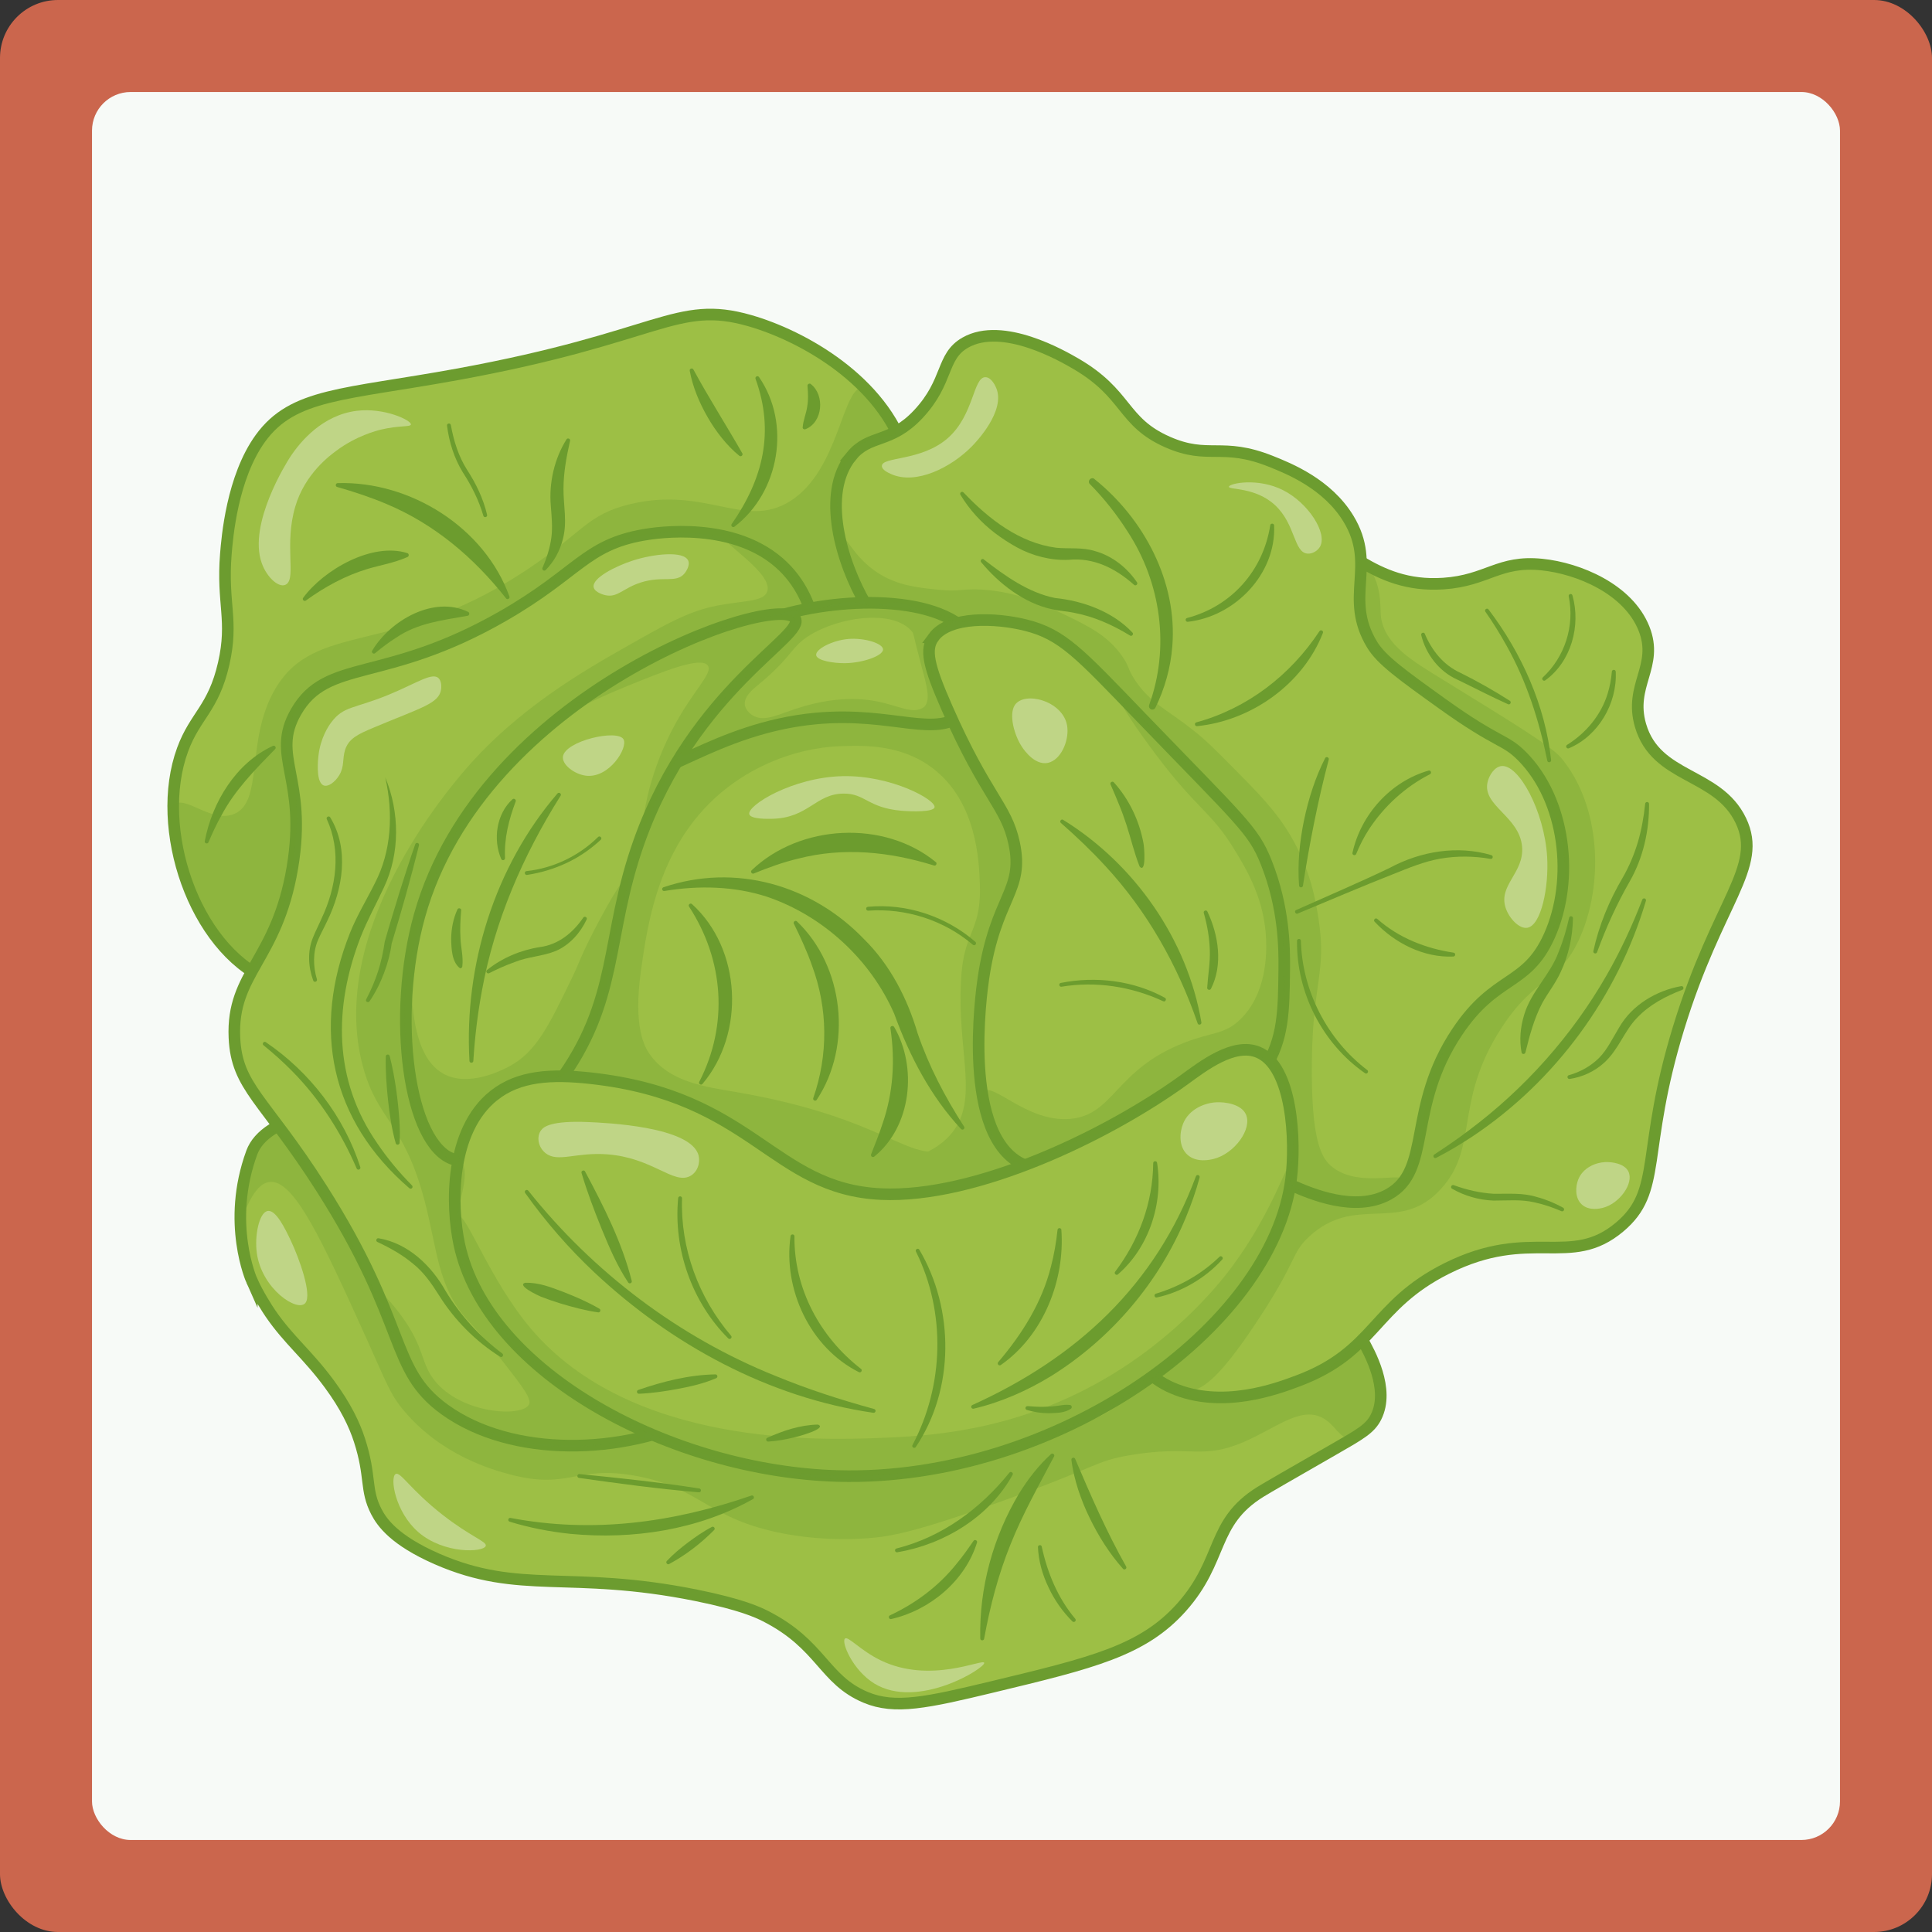 <?xml version="1.0" encoding="UTF-8"?>
<svg xmlns="http://www.w3.org/2000/svg" viewBox="0 0 500 500">
  <rect x="0" y="0" width="500" height="500" fill="#333333" stroke="none"/>
  <defs>
    <style>
      .cls-1, .cls-2, .cls-3, .cls-4, .cls-5, .cls-6 {
        stroke-width: 0px;
      }

      .cls-1, .cls-7 {
        fill: #9dbf45;
      }

      .cls-2 {
        fill: #cb664d;
      }

      .cls-3 {
        fill: #fff;
        opacity: .35;
      }

      .cls-4 {
        fill: #f7faf7;
      }

      .cls-5 {
        fill: #6c9c2f;
        opacity: .29;
      }

      .cls-7, .cls-8 {
        stroke: #6c9c2f;
        stroke-miterlimit: 10;
        stroke-width: 3px;
      }

      .cls-6 {
        fill: #6c9c2e;
      }

      .cls-8 {
        fill: none;
      }
    </style>
  </defs>
  <g id="border">
    <g>
      <rect class="cls-2" x="0" width="500" height="500" rx="15" ry="15"/>
      <rect class="cls-4" x="23.81" y="23.81" width="452.38" height="452.38" rx="10" ry="10"/>
    </g>
  </g>
  <g id="card-design">
    <path id="_11" data-name="11" class="cls-7" d="M65.16,331.41c1.63,3.65,4.17,7.55,4.85,8.54,4.76,6.94,9.67,10.65,15.29,18.32,4.19,5.7,6.42,10.4,7.74,14.47,3.06,9.47,1.39,12.75,4.37,18.5,1.43,2.77,4.67,7.39,15.65,12.2,21.48,9.41,34.42,2.83,67.13,9.43,11.67,2.36,15.99,4.4,17.9,5.37,14.59,7.41,14.99,16.44,25.96,21.04,7.55,3.17,15.87,1.35,32.67-2.69,26.03-6.26,39.05-9.39,49.06-20.62,10.96-12.3,7.54-21.88,20.39-29.86,1.89-1.17,7.5-4.39,18.73-10.84,7.2-4.13,9.66-5.51,11.19-8.5,3.69-7.25-1.75-16.89-3.58-20.14-18.73-33.22-273.5-86.11-287.35-48.34-6.67,18.19,0,33.12,0,33.12Z"/>
    <g id="_1" data-name="1">
      <path class="cls-1" d="M69.19,253.53c-18.87-8.3-29.44-39.08-21.93-59.53,3.25-8.84,7.98-10.6,10.64-22.28,2.56-11.23-.48-15.49.55-28.3.34-4.19,1.6-19.85,8.95-29.99,8.47-11.68,21.5-11.17,51.02-16.56,52.44-9.57,56.44-19.4,75.64-13.88,13.76,3.96,34.37,15.53,40.28,34.46,15.87,50.85-87.2,113.41-130.7,132.49-8.58,3.76-22.1,9.02-34.46,3.58Z"/>
      <path class="cls-8" d="M69.19,253.53c-18.87-8.3-29.44-39.08-21.93-59.53,3.25-8.84,7.98-10.6,10.64-22.28,2.56-11.23-.48-15.49.55-28.3.34-4.19,1.6-19.85,8.95-29.99,8.47-11.68,21.5-11.17,51.02-16.56,52.44-9.57,56.44-19.4,75.64-13.88,13.76,3.96,34.37,15.53,40.28,34.46,15.87,50.85-87.2,113.41-130.7,132.49-8.58,3.76-22.1,9.02-34.46,3.58Z"/>
    </g>
    <path id="_6" data-name="6" class="cls-7" d="M181.19,366.6c-19.77,9.91-48.67,10.79-66.12-1.83-14.49-10.49-9.21-21.71-31.89-57.28-14.82-23.24-21.93-26.06-22.51-38.95-.76-16.8,10.96-19.99,15-43.99,3.93-23.31-5.71-28.73.94-40.32,8.04-14.02,22.73-7.14,53.46-24.74,19.57-11.21,21.37-18.44,36.57-21.08,2.93-.51,23.76-3.83,36.11,8.25,5.12,5.01,7.05,10.97,7.97,14.66,42.27,169.28-29.54,205.28-29.54,205.28Z"/>
    <path id="_4" data-name="4" class="cls-7" d="M255.83,160.88c-6.77,4.66-6.09,17.27-5.82,22.38.87,16.21,9.9,18.8,13.43,34.46,3.57,15.83-4.42,18.72-4.48,44.76-.04,16.55-.06,27.65,7.16,34.02,12.87,11.35,43.9,3.42,58.19-15.67,8.45-11.29,9.02-23.78,9.4-32.23,1.17-25.75-11.11-44.67-14.77-50.13-17.49-26.14-50.86-46.04-63.11-37.6Z"/>
    <path id="_3" data-name="3" class="cls-7" d="M336.84,138.5c11.02.61,18.03,13.78,36.7,12.53,11.42-.77,14.33-6.07,25.51-4.92,9.48.97,22.33,6.32,26.41,16.56,3.89,9.77-3.93,14.64-.9,25.06,4.05,13.92,19.97,12.11,25.96,24.62,5.84,12.19-6.01,20.75-16.11,53.71-9.88,32.24-4.07,42.06-15.22,51.47-12.83,10.83-22.89-.18-44.76,10.74-19.2,9.59-18.36,21.53-38.49,29.09-5.45,2.05-19.8,7.44-32.67,1.79-3.95-1.74-16.82-8.49-23.72-38.94-16.69-73.63,24.64-183.53,57.29-181.72Z"/>
    <path id="_10" data-name="10" class="cls-7" d="M156.47,200.72c15.94-14.5,33.35-18.4,41.63-20.14,11.03-2.32,40.7-8.58,63.11,8.5,16.4,12.5,20.25,30.89,25.96,58.19,5.99,28.65,9.38,44.82,1.34,59.08-18.38,32.61-86.89,38.2-127.11,8.95-5.42-3.94-26.56-19.31-31.33-46.55-6.52-37.2,23.01-64.95,26.41-68.03Z"/>
    <path id="_2" data-name="2" class="cls-7" d="M220.34,118.03c4.71-5.74,10.05-3.09,17.31-10.84,7.97-8.51,5.84-14.92,12.17-18.52,9.69-5.52,25.23,3.5,28.54,5.42,13.61,7.9,11.89,15.08,23.86,20.33,10.6,4.65,13.98-.1,26.67,4.97,4.71,1.88,14.63,5.84,20.12,14.91,7.37,12.17-1.33,20.25,6.08,32.52,2.42,4,7.69,7.79,18.25,15.36,14.49,10.39,16.04,8.96,20.59,13.55,11.16,11.26,13.66,31.8,7.02,46.53-5.94,13.18-13.88,9.87-23.86,24.85-13.1,19.63-6.41,35.74-17.78,42.01-8.65,4.77-20.27-.28-24.8-2.26-48.32-21.06-30.66-92.93-81.88-125.13-7.49-4.71-20.11-10.87-28.54-25.3-6.36-10.88-11.67-28.73-3.74-38.4Z"/>
    <path class="cls-5" d="M164.55,198.93c-24.88,25.35-37.49,75.9-8.08,108.76,29.9,33.41,83.99,27.05,111.45,1.79,48.46-44.57-.58-134.54-5.82-133.83-5.66.77,13.47,111.09-16.56,121.74-10.62,3.77-15.83-8.03-55.05-14.77-7.94-1.37-17.27-2.52-22.38-9.85-1.26-1.81-4.28-6.88-2.24-21.48,1.81-13,4.92-35.24,24.17-48.79,3.78-2.66,13.86-8.95,27.75-9.4,5.83-.19,15.52-.5,23.72,5.82,11.33,8.73,11.87,24,12.08,29.99.33,9.26-2.27,11.38-3.83,17.31-.36,1.36-.87,3.66-1.09,8.2-.8,16.45,3.87,28.18-.9,36.7-5.85,10.46-22.56,10.08-22.16,11.86.34,1.49,12.25,3.12,22.38-2.24,3.19-1.69,6.19-4.06,8.06-2.91,2.34,1.44.74,7.07,1.12,7.16,1.32.32,37.32-59.6,11.64-98.92-1.78-2.73-17.61-26.11-47-29.54-31.67-3.7-53.7,18.74-57.27,22.38Z"/>
    <path id="_9" data-name="9" class="cls-7" d="M165.93,188.63c8.7-20.61,32.38-28.27,35.05-29.09,17.84-5.49,45.4-5.62,51.65,7.16,2.6,5.32,1.59,13.04-2.77,17.46-7.28,7.39-18.33-.11-38.74,1.79-26.17,2.44-42.07,17.97-46.57,12.98-2.02-2.23-.11-6.76,1.38-10.29Z"/>
    <path id="_7" data-name="7" class="cls-7" d="M205.7,159.99c-5.16-6.78-80.96,19.23-97.13,76.99-7.24,25.85-2.92,59.51,8.95,63.11,9.93,3.01,23.69-15.45,26.86-19.69,16.05-21.53,12.13-37.7,21.04-62.66,14.18-39.78,43.61-53.37,40.28-57.74Z"/>
    <path id="_8" data-name="8" class="cls-7" d="M241.63,164.91c-2.28,3.1-1.42,7.24,3.47,18.35,10.18,23.15,15.27,25.23,17.35,34.91,2.7,12.52-4.79,13.8-7.93,34.91-.58,3.89-5.79,41.26,10.41,48.34,4.83,2.11,11.49-.08,24.79-4.48,19.65-6.49,31.04-10.25,37.68-20.59,4.77-7.43,4.85-14.77,4.96-25.51.05-5.18.06-15.83-4.67-27.68-3.35-8.39-6.32-10.48-32.52-37.66-15.84-16.44-20.22-21.35-29.75-23.72-7.77-1.93-19.75-2.38-23.8,3.13Z"/>
    <path id="_5" data-name="5" class="cls-7" d="M127.82,283.52c6.46-5.14,14.85-5.6,25.06-4.48,42.16,4.64,46.89,28.69,75.19,29.99,24.5,1.12,58.48-15.18,78.33-29.54,4.85-3.51,12.9-9.83,19.25-7.16,8.89,3.73,9.69,23.08,8.5,32.67-4.75,38.57-60.96,78.52-117.27,76.99-42.72-1.17-90.82-26.36-98.02-59.98-2.14-10-2.51-29.36,8.95-38.49Z"/>
    <path class="cls-5" d="M193.24,173.71c6.05-5.09,9.14-5.63,10.44-9.77.53-1.67.64-3.55,2.31-5.07,1.66-1.5,3.76-1.66,5.74-1.79,7.27-.46,10.91-.69,12.34-.66,0,0,9.28.23,20.19,2.93.64.16,2.39.61,2.45,1.38.07.86-2.03,1.25-3.51,2.54-2.97,2.59-2.33,7.88-2.09,9.92.96,7.99,6.03,11.59,4.7,13.2-1.39,1.69-8.12-.77-8.06-2.24.02-.48.74-.51,1.42-1.19,1.74-1.77.7-5.37-.6-10.22-2.39-8.93-2.05-8.65-2.46-9.18-4.28-5.47-16.8-4.33-25.06,0-6.6,3.45-5.15,5.78-15.07,13.88-1.05.86-3.51,2.82-3.21,5,.22,1.56,1.75,2.52,2.01,2.69,3.18,1.98,7.09-.55,12.91-2.24,2.26-.66,10.38-3.06,19.02-1.42,5.91,1.12,9.62,3.59,12.46,1.49,2.13-1.58,1.92-4.39,3.23-4.48,1.87-.14,4.97,5.38,3.41,7.91-1.54,2.5-6.96,1.02-15.58.08-3.74-.41-16.34-1.62-26.69-.12-15.98,2.31-25.72,10.95-27.18,8.9-.65-.91,1.24-3.36,5-8.26,4.42-5.76,7.15-9.31,11.86-13.28Z"/>
    <path class="cls-5" d="M217.79,138.95c1.1-.57,3.09,5.26,9.44,9.34,5.06,3.26,10.4,3.8,15.4,4.31,5.93.6,6.35-.33,11.64,0,8.95.56,15.51,3.71,21.02,6.36,6.62,3.18,11.53,5.61,15.25,11.04,1.87,2.73,1.13,2.83,3.11,5.87,3.93,6.02,8.17,7.6,14.99,12.98,3.45,2.72,5.73,5.02,10.29,9.62,6.59,6.65,11.2,11.3,14.99,17.68,5.34,8.98,6.67,17.35,7.39,22.16,1.97,13.2-1.52,16.09-1.79,35.81-.29,21.37,2.5,25.75,5.37,27.97,6.92,5.35,18.07,1.07,18.57,3.36.35,1.59-4.83,4.6-9.77,5.45-3.17.55-6.08-.07-11.89-1.29-5.98-1.27-6.88-2.2-7.31-2.77-1.65-2.21-.15-4.23.1-9.67.14-3.12.5-10.96-3.13-17.68-.89-1.64-2.42-3.97-2.03-6.94.19-1.46.72-2.04,1.36-3.8.85-2.34.98-4.21,1.12-7.83.29-7.64.43-11.45.22-14.99-.32-5.52-.57-9.77-1.83-14.59-2.1-8.02-5.86-13.3-10.48-19.65-4.4-6.05-8.45-10.08-16.56-18.13-7.99-7.94-7.46-6.61-13.43-12.76-10.16-10.46-10.34-12.9-16.11-15.89-6.58-3.41-13.69-4.05-16.11-4.25-6.45-.53-5.88.88-10.89.07-8.83-1.42-11.45-5.94-17.53-4.55-1.75.4-3.89,1.31-5.11.24-.98-.86-.46-2.2-1.38-4.49-.74-1.85-1.66-2.42-2.69-3.8-2.66-3.57-3.21-8.67-2.24-9.18Z"/>
    <path class="cls-5" d="M65.16,251.07c-3.98,1.24-11.08-10.98-12.3-13.08-.6-1.03-3.18-5.55-5.61-12.88-2.8-8.47-4.84-14.63-2.43-16.77,3.07-2.73,9.47,4.46,15.41,2.45,8.23-2.79,3.11-19.02,10.97-32.45,10.37-17.73,30.38-8.35,63.78-29.99,15.94-10.33,16.55-15.12,28.2-17.9,19.45-4.65,29.53,6.52,41.18-.67,13.07-8.07,13.52-30.24,19.24-29.53,1.8.22,3.58,2.64,5.6,5.36,1.97,2.66,3.4,4.59,2.77,6.06-.93,2.16-5.31.5-9.26,3.56-2.11,1.63-3.12,3.57-3.8,4.92-5.39,10.6.54,25.12.9,25.96,1.89,4.48,4.46,8.25,3.13,9.62-.68.7-1.62-.02-4.48.22-4.14.35-5.45,2.14-7.61,1.34-1.33-.49-1.99-1.59-2.69-2.69,0,0-1.02-1.61-7.03-9.42-4.51-5.87-13.41-6.51-22.06-7.14-2.65-.19-7.71-.52-13.65.67-10.94,2.2-14.66,7.52-26.43,15.17-11.33,7.36-22.97,14.93-38.66,17.86-5.13.96-11.94,1.65-18.39,6.81-2.01,1.61-6.79,5.54-7.83,11.64-.69,4.02.87,5.29,2.01,12.08,1.2,7.16.66,12.81.27,16.81-.34,3.53-1.06,10.46-4.08,17.88-1.12,2.75-1.19,2.21-4.03,8.5-2.04,4.52-2.24,5.32-3.13,5.59Z"/>
    <path class="cls-5" d="M124.21,335.67c-1.32-2.23-2.78-4.73-4-8.28-1.63-4.74-3.16-12.24-1.79-12.83,2.15-.93,8.2,16.59,19,29.32,25.98,30.63,75.36,28.81,89.91,28.27,12.55-.47,34.48-1.53,57.89-14.92,20.1-11.49,31.41-26.41,33.72-29.54,10.63-14.39,14.37-27.52,15.33-27.14,1.05.41-1.93,16.41-11.42,31.47-9.69,15.37-22.22,23.47-31.06,29.09-33.73,21.45-68.05,21.07-74.9,20.89-5.23-.14-24.92-.99-47.74-10.44,0,0-22.57-9.58-36.25-24.29-5.02-5.4-8.68-11.59-8.68-11.59Z"/>
    <path class="cls-5" d="M297.76,356.63c1.94,1.68,4.92,3.69,8.54,3.65,4.62-.05,9.08-3.4,18.61-17.68,11.25-16.83,9.02-18.11,14.02-22.68,11.64-10.63,22.57-1.2,32.82-11.04,11.58-11.11,3.97-22.91,16.71-42.67,8.97-13.92,14.93-11.45,20.29-23.27,6.35-14.01,5.65-34.4-4.77-46.85-2.39-2.85-11.84-8.67-30.73-20.29-7.68-4.73-14.61-8.78-15.81-15.81-.38-2.23.28-6.03-1.79-10.74-.23-.51-2.2-5-3.46-4.72-1.72.38-2.43,9.7.72,17.54,1.42,3.52,3.83,7.28,11.69,13.74,15.44,12.7,21.05,10.44,29.34,19.92,1.39,1.59,7.34,8.64,9.78,19.58.85,3.83,3.32,14.89-2.11,25.55-2.49,4.89-5.94,8.33-8.95,11.34-5.43,5.42-6.76,4.76-11.04,8.95-9.23,9.03-11.92,20.76-12.21,22.09-1.28,5.88-.26,7.69-2.41,14.02-1.7,5.02-2.9,8.54-6.27,11.04-5.05,3.75-13.27,4.09-18.9,1.33-2.74-1.35-5.23-3.71-7.31-2.77-2.18.99-2.28,4.9-2.44,6.81-.77,9.07-6.7,15.94-16.11,26.86-3.9,4.52-9.82,10.48-18.2,16.11Z"/>
    <path class="cls-5" d="M254.12,282.58c2.74-2.95,11.42,7.91,22.75,6.99,11.46-.93,11.62-12.69,29.54-19.69,7.42-2.9,10.44-2.07,14.55-6.04,6.99-6.76,6.83-17.38,6.71-20.59-.38-10.41-4.88-17.95-8.28-23.5-6.04-9.86-9.41-10.03-20.37-24.62-4.35-5.79-9.84-13.78-9.18-14.32.39-.32,2.73,2.07,11.41,10.74,13.43,13.41,13.7,13.54,15.44,15.67,4.19,5.12,8.84,10.79,12.1,19.46,3.06,8.14,3.26,14.55,3.56,24.17.21,6.84.69,22.34-3.79,23.52-1.75.46-2.35-1.76-5.38-2.7-5.63-1.76-10.37,3.78-24.91,13.31-6.28,4.12-9.43,6.18-14.25,8.39-6.23,2.86-7.47,2.43-13.2,5.59-3.16,1.75-4.09,2.6-5.9,2.46-5.18-.38-8.41-8.12-9.32-10.29-1.41-3.36-2.93-7-1.49-8.55Z"/>
    <path class="cls-5" d="M198.54,153.12c1.74-4.78-12.49-13.06-11.49-14.62.68-1.06,8.05,1.58,14.08,6.69.76.65,9.88,8.47,8.17,11.57-.46.84-1.43.83-5.84,1.73-2.6.53-5.15,1.28-7.76,1.79-3.02.59-24.68,6-46.85,22.68-8.61,6.48-20.85,15.69-30.73,32.52-2.17,3.69-11.82,20.68-13.13,44.46-.91,16.51,2.25,35.17,9.85,37.6,1.09.35,2.59.47,3.88,1.79,3.28,3.38.48,9.79-.3,15.22-1.86,13.03,7.32,24.67,11.64,30.14,4.09,5.18,9.88,9.32,21.48,17.61,5.11,3.65,7.72,4.93,8.65,5.37,4.65,2.2,7.18,2.42,7.16,3.28-.04,1.67-9.71,3.02-17.55,3.16-2.85.05-6.38.1-11.05-.57-2.85-.41-12.92-2.06-23.69-8.78-3.77-2.35-6.16-3.88-8.29-6.94-2.11-3.04-1.89-4.63-4.18-11.04-2.96-8.28-5.71-12.31-5.06-12.74.65-.42,3.97,3.18,6.55,6.77,5.88,8.18,4.77,11.88,8.35,16.41,6.92,8.74,22.66,9.63,24.47,6.27.77-1.43-1.69-4.64-6.65-10.99-4.67-5.99-8.55-10.13-9.16-10.79-7.81-8.45-7.9-18.36-11.19-30.88-5.39-20.52-12.15-20.69-15.96-34.76-9.52-35.17,22.43-72.2,26.52-76.94,13.66-15.85,30.91-25.68,40.92-31.38,11.25-6.4,16.87-9.61,24.32-11.04,6.72-1.29,11.87-.94,12.83-3.58Z"/>
    <path class="cls-5" d="M105.88,251.12c1.32-.06-1.24,21.1,8.81,26.73,6.59,3.69,15.52-1.03,17.08-1.86,7.08-3.75,10.38-10.81,16.04-22.46,2.25-4.63,2.14-5.18,4.92-10.74,2.84-5.66,8.59-16.34,9.81-15.82.72.31-.84,4.25-2.95,13.74-2.6,11.67-1.93,13.45-4.48,20.89-1.38,4.02-.88,1.34-5.67,11.94-.79,1.74-1.56,3.5-3.43,4.63-2.24,1.35-4.19.66-6.97.77-5.73.22-9.98,3.6-11.23,4.6-5.06,4.03-7.01,9.85-7.76,12.08-1.32,3.94-.87,5.4-1.79,5.67-2.89.84-10.93-12.64-12.83-26.41-.35-2.57-.48-5.01-.57-6.86-.42-8.49.18-16.84,1.01-16.89Z"/>
    <path class="cls-5" d="M147.12,184.28c.23.39,4.85-2.51,14.72-6.53,9.84-4.01,19.54-7.96,21.33-5.52,1.49,2.03-3.95,6.46-9.25,16.71-6.57,12.71-8.04,24.88-7.15,25.19.86.3,2.84-10.88,12.37-23.25,2.16-2.8,8.49-11.02,15.52-17.16.06-.06,2.79-2.44,5.97-6.12,3.74-4.33,5.61-6.49,5.07-7.61-1.3-2.71-16.26,1.08-28.5,6.12-17.63,7.26-30.49,17.5-30.09,18.17Z"/>
    <path class="cls-5" d="M62.2,314.56c-1.88-.69.73-20.65,7.43-21.74,3.8-.62,7.5,5.09,13.56,14.67,3.59,5.67,8.69,14.64,17.93,36.61,3.67,8.71,3.87,9.7,5.67,12.23,7.84,11.06,19.93,14.82,23.27,15.81,10.57,3.14,22.97,2.65,29.24.9.87-.24,3.29-.98,6.56-.9,4.82.12,8.33,1.94,9.25,2.39,7.41,3.62,29.84,8.12,45.95,8.35,15.42.22,26.51-3.43,45.06-9.55,14.65-4.83,21.97-7.25,25.66-12.23.77-1.04,2.74-3.96,5.97-4.48,3.45-.55,5.82,2.06,8.54,3.65,10.25,6.01,30.55.63,40.6-8.66,1.61-1.49,4.3-4.32,6.4-3.56,1.77.64,2.23,3.5,2.94,7.97.79,4.95,1.22,7.67-.15,10.74-.22.5-2.58,5.44-6.21,5.61-3.33.15-4.24-3.89-7.96-5.61-5.68-2.63-11.85,2.94-20.16,6.48-10.9,4.64-13.46.66-29.37,3.37-9.2,1.57-7.54,2.76-34.02,12.23-21.68,7.76-28.01,8.82-33.72,9.25-10.21.76-18.29-.53-21.78-1.19-19.91-3.78-21.25-11.79-38.19-14.92-15.81-2.92-17.21,3.71-32.7-.4-4.42-1.17-17.55-4.84-27.28-16.31-3.74-4.41-4.52-7.07-9.55-18.2-11.87-26.28-19.04-41.85-25.36-41.18-4.55.49-6.33,9.12-7.58,8.65Z"/>
    <path class="cls-3" d="M67.73,145.71c1.38,3.91,4.72,6.76,6.45,5.45,2.44-1.84-.62-10.29,2.22-20,2.52-8.64,9.14-13.39,10.68-14.54,5.15-3.84,10.52-5.2,11.43-5.42,4.71-1.14,7.74-.66,7.83-1.34.15-1.06-6.83-4.43-14.02-3.54-8.78,1.09-14.56,7.83-17.33,12.12-.7,1.08-10.85,17.1-7.26,27.27Z"/>
    <path class="cls-3" d="M211.22,169.54c.2,1.47,4.6,2.12,7.46,2.09,4.58-.05,9.91-1.91,9.85-3.58-.06-1.56-4.84-3.03-8.95-2.69-4.17.35-8.56,2.65-8.35,4.18Z"/>
    <path class="cls-3" d="M193.91,210.71c.33,1.33,4.91,1.22,5.97,1.19,9.35-.22,11.17-6.45,18.41-6.52,5.63-.06,6.26,3.68,15.01,4.44,2.65.23,8.29.37,8.56-.89.41-1.91-11.17-8.33-23.78-8.06-12.94.28-24.74,7.56-24.17,9.85Z"/>
    <path class="cls-3" d="M83.48,203.12c1.24.85,3.27-.74,4.33-2.52,1.36-2.27.77-4.21,1.49-6.5.94-2.98,3.33-4.08,7.31-5.76,12.37-5.21,17.09-6.24,17.55-10,.03-.25.2-1.66-.45-2.58-1.5-2.11-5.58.93-13.15,4.05-8.99,3.69-11.65,2.86-14.85,7.17-.61.82-2.76,3.87-3.3,8.65-.07.64-.71,6.26,1.07,7.48Z"/>
    <path class="cls-3" d="M153.63,151.93c.24,1.42,2.76,2.04,2.98,2.09,3.22.75,4.59-1.8,9.25-3.28,5.75-1.82,9.15.31,11.34-2.39.08-.1,1.52-1.92.9-3.28-1.19-2.6-8.99-1.72-14.32,0-4.39,1.41-10.54,4.5-10.15,6.86Z"/>
    <path class="cls-3" d="M228.23,120.6c-.01,1.02,1.72,1.79,2.39,2.09,6.44,2.88,15.52-1.7,20.89-7.16,1.01-1.03,8.91-9.25,6.27-15.22-.17-.39-1.15-2.61-2.69-2.69-3.27-.16-2.94,9.8-9.85,15.81-6.86,5.98-16.98,4.71-17.01,7.16Z"/>
    <path class="cls-3" d="M318.05,125.97c-.09.85,6.79,0,11.94,4.77,5.31,4.93,4.8,12.18,8.35,12.53,1.32.13,2.68-.74,3.28-1.79,1.98-3.48-3-11.31-9.55-14.62-6.53-3.31-13.93-1.77-14.02-.9Z"/>
    <path class="cls-3" d="M388.54,198.26c-1.75.22-3.18,2.36-3.58,4.25-1.28,6.06,8.24,8.77,8.95,16.56.62,6.83-6.2,9.97-4.25,15.89.92,2.77,3.54,5.48,5.59,5.15,3.61-.58,5.62-10.51,5.15-18.35-.71-11.78-7.35-24.06-11.86-23.5Z"/>
    <path class="cls-3" d="M408.46,305.23c1.2-3,4.41-4.36,6.94-4.48,1.73-.08,5.02.34,6.04,2.46,1.46,3.03-2.32,8.32-6.71,9.4-.58.14-3.47.85-5.37-.9-1.86-1.71-1.61-4.69-.9-6.49Z"/>
    <path class="cls-3" d="M140.06,292.47c-1.3,1.71-.77,4.46,1.14,5.97,3.19,2.51,7.83-.32,15.99.3,11.67.89,17.02,7.79,21.32,5.67,2.03-1.01,2.76-3.51,2.28-5.37-1.91-7.53-24.23-8.47-28.55-8.65-9.63-.41-11.53,1.23-12.18,2.09Z"/>
    <path class="cls-3" d="M145.69,195.81c-.27,2.09,2.94,4.51,5.82,4.92,6.1.87,11.1-7.25,9.85-9.4-1.58-2.71-15.15.43-15.67,4.48Z"/>
    <path class="cls-3" d="M262.6,182.54c-1.54,2.43-.13,7.78,1.95,10.85.44.65,3.61,5.32,7.32,3.83,3.08-1.23,4.89-6.05,4.29-9.47-1.14-6.46-11.16-9-13.56-5.22Z"/>
    <path class="cls-3" d="M218.68,424.06c-1.01.89,1.96,8.18,7.61,11.64,11.25,6.89,28.8-4.06,28.42-5.37-.33-1.14-13.97,5.62-26.86-.67-5.26-2.57-8.36-6.32-9.18-5.59Z"/>
    <path class="cls-3" d="M102.39,381.48c-1.54.88-.13,9.81,5.86,15.02,6.64,5.77,16.92,5.27,17.46,3.58.36-1.14-3.87-2.33-11.19-8.06-8.34-6.52-10.9-11.25-12.13-10.55Z"/>
    <path class="cls-3" d="M79.04,337.2c1.75-2.2-1.58-11.5-3.79-16.15-1.46-3.07-3.96-8.3-6.15-7.61-2.06.64-3.24,6.34-2.64,10.8,1.25,9.35,10.57,15.5,12.58,12.96Z"/>
    <path class="cls-3" d="M306.18,290.81c1.5-3.72,5.51-5.4,8.67-5.54,2.16-.1,6.28.43,7.55,3.05,1.82,3.75-2.9,10.3-8.39,11.63-.73.18-4.34,1.06-6.71-1.11-2.32-2.11-2.02-5.81-1.12-8.03Z"/>
    <g id="lignes">
      <path class="cls-6" d="M283.23,123.97c12.83,10.27,21.53,26.64,20.16,43.33-.43,5.54-1.97,10.94-4.37,15.85-.21.44-.74.62-1.18.4-.41-.2-.59-.67-.45-1.08,5.42-14.89,3.09-31.65-5.53-44.84-2.8-4.42-6.08-8.59-9.8-12.35-.77-.75.32-2.02,1.18-1.32h0Z"/>
      <path class="cls-6" d="M307.21,159.94c11.52-3.02,19.7-12.28,21.53-24.01.09-.58.99-.53,1,.07.55,12.53-10.14,23.57-22.34,24.92-.6.07-.79-.82-.19-.98h0Z"/>
      <path class="cls-6" d="M309.6,186.95c13.21-3.6,24.38-12.22,31.88-23.61.31-.48,1.11-.07.89.46-5.16,13.26-18.54,22.72-32.58,24.13-.59.05-.77-.81-.19-.98h0Z"/>
      <path class="cls-6" d="M249.37,127.46c6.48,6.84,14.48,13.07,24.02,14.3,3.3.32,6.62-.19,10,.86,4.58,1.28,8.36,4.39,10.86,8.08.33.46-.32,1.05-.75.66-4.77-4.25-10.43-7.13-16.97-6.48-4.55.21-9.31-1.02-13.32-3.21-2.03-1.11-3.86-2.31-5.68-3.68-3.6-2.74-6.67-6.12-8.97-9.94-.3-.5.39-1.05.8-.6h0Z"/>
      <path class="cls-6" d="M254.61,144.79c5.56,4.3,11.51,8.57,18.42,9.97,7.25.73,14.93,3.52,20.04,8.94.41.4-.14,1.1-.62.78-4.59-2.81-9.4-4.94-14.63-5.92-1.8-.38-3.54-.44-5.39-.85-3.8-.79-7.29-2.52-10.37-4.66-3.08-2.15-5.79-4.73-8.14-7.56-.38-.44.24-1.09.7-.72h0Z"/>
      <path class="cls-6" d="M343.88,196.57c-2.77,10.47-5.04,21.97-6.68,32.67-.08.57-.97.53-1-.05-.43-5.66.14-11.36,1.28-16.92,1.17-5.54,2.89-11,5.46-16.06.25-.52,1.09-.21.94.35h0Z"/>
      <path class="cls-6" d="M350.02,220.71c2.18-9.93,9.86-18.46,19.69-21.28.57-.17.91.66.37.93-6.41,3.29-11.83,8.24-15.78,14.24-1.31,2.01-2.4,4.16-3.33,6.41-.21.56-1.1.28-.95-.3h0Z"/>
      <path class="cls-6" d="M335.46,235.51c7.18-3.21,17.26-7.54,24.23-10.92,7.94-4.28,17.55-5.89,26.27-3.28.58.17.41,1.08-.22.97-4.31-.76-8.71-.79-12.95-.07-4.25.74-8.24,2.42-12.35,4.06-7.19,2.81-17.37,7.15-24.6,10.16-.58.25-1-.66-.39-.92h0Z"/>
      <path class="cls-6" d="M356.44,237.81c5.53,4.91,12.49,7.64,19.75,8.74.58.08.53.98-.06,1-7.68.35-15.22-3.49-20.39-9.02-.42-.44.24-1.13.69-.72h0Z"/>
      <path class="cls-6" d="M336.67,243.46c.32,12.99,6.84,25.62,17.18,33.47.51.38-.06,1.19-.59.81-11.04-7.67-17.75-20.85-17.59-34.26,0-.63.98-.67,1-.01h0Z"/>
      <path class="cls-6" d="M385.23,157.72c8.56,11.31,14.68,24.84,16.2,39.01.06.6-.86.77-.99.15-2.09-10.32-5.31-20.42-10.46-29.63-1.7-3.07-3.54-6.06-5.56-8.94-.37-.51.41-1.11.81-.59h0Z"/>
      <path class="cls-6" d="M368.74,164.04c1.86,4.39,4.86,8.11,9.24,10.1,4.35,2.16,8.66,4.6,12.77,7.23.52.32.05,1.16-.49.87-3.87-1.71-9.3-4.52-13.16-6.38-4.67-2.1-8.09-6.56-9.29-11.5-.14-.58.7-.88.95-.33h0Z"/>
      <path class="cls-6" d="M406.95,154.09c2.21,7.83-.3,17.12-7.03,21.98-.48.37-1.09-.35-.64-.76,5.71-5.31,8.28-13.33,6.7-20.99-.12-.61.81-.84.97-.23h0Z"/>
      <path class="cls-6" d="M418.15,173.83c.41,8.18-4.48,16.62-12.13,19.83-.55.23-.98-.56-.46-.89,4.91-3.07,8.8-7.71,10.5-13.27.57-1.84.93-3.75,1.09-5.69.04-.61.97-.61,1,.02h0Z"/>
      <path class="cls-6" d="M426.77,208.05c.07,6.91-1.53,13.97-4.97,20.01-3.38,5.9-6.15,11.99-8.48,18.37-.2.56-1.09.33-.96-.28,1.44-6.71,4.16-13.21,7.64-19.1,1.66-2.9,2.94-5.96,3.9-9.17.94-3.2,1.52-6.52,1.87-9.88.06-.6,1-.58,1,.05h0Z"/>
      <path class="cls-6" d="M407.08,237.63c-.07,4.77-1.13,9.61-3.19,13.96-1.28,2.84-3.34,5.41-4.79,8.06-2.09,4.03-3.21,8.22-4.32,12.73-.07.27-.34.44-.62.38-.2-.05-.34-.21-.38-.4-.61-3.18-.3-6.52.65-9.66,1.84-6.21,6.82-10.43,8.97-16.42,1.15-2.8,2-5.74,2.69-8.77.12-.57,1.01-.48.99.12h0Z"/>
      <path class="cls-6" d="M406.03,278.26c3-.85,5.76-2.4,7.87-4.54,2.11-2.16,3.41-4.99,5.13-7.8,3.3-5.8,9.61-9.56,16.06-10.71.59-.11.84.74.27.96-4.39,1.7-8.51,3.87-11.72,7.27-3.37,3.49-4.71,8.15-8.48,11.59-2.51,2.29-5.68,3.72-8.93,4.2-.6.09-.81-.81-.21-.98h0Z"/>
      <path class="cls-6" d="M425.96,233.14c-7.29,24.64-23.41,46.65-44.81,60.92-3.06,2.03-6.21,3.91-9.46,5.59-.25.13-.55.03-.67-.21-.12-.23-.04-.51.17-.65,3.03-1.99,6.03-4.03,8.91-6.22,14.45-10.79,26.7-24.5,35.67-40.14,3.59-6.26,6.65-12.83,9.25-19.61.1-.26.39-.39.65-.29.24.09.37.36.3.61h0Z"/>
      <path class="cls-6" d="M376.22,306.72c3.38,1.22,6.83,2.03,10.39,2.23,3.64.04,7.48-.3,11.03.81,2.42.63,4.73,1.6,6.89,2.79.24.13.33.44.2.68-.12.23-.41.32-.64.22-2.21-.96-4.48-1.73-6.8-2.24-3.58-.88-7.11-.49-10.77-.5-3.75-.14-7.5-1.21-10.74-3.08-.52-.29-.13-1.12.42-.91h0Z"/>
      <path class="cls-6" d="M288.25,202.46c3.96,4.37,6.62,9.97,7.68,15.77.18.75.79,7.98-.99,6.04-.75-1.83-1.26-3.63-1.81-5.42-1.01-3.6-2.07-7.14-3.51-10.6-.69-1.75-1.46-3.47-2.21-5.24-.23-.5.47-.96.84-.55h0Z"/>
      <path class="cls-6" d="M275.15,212.18c18.46,11.41,32.15,30.95,35.77,52.42.09.57-.77.83-.97.25-5.18-15.07-13.09-29.07-23.93-40.77-3.58-3.9-7.43-7.57-11.46-11.1-.45-.37.08-1.14.59-.81h0Z"/>
      <path class="cls-6" d="M312.47,235.9c2.89,6.07,4.08,13.84.91,20.02-.25.46-1.01.23-.96-.29.2-3.31.8-6.43.68-9.72-.1-3.26-.67-6.49-1.56-9.64-.17-.57.67-.9.93-.36h0Z"/>
      <path class="cls-6" d="M274.54,254.38c9.04-1.8,18.83-.62,26.94,3.85.55.3.13,1.16-.45.89-8.19-3.81-17.39-5.24-26.32-3.76-.63.1-.81-.85-.18-.98h0Z"/>
      <path class="cls-6" d="M194.53,225.22c12.48-11.93,34.23-13.12,47.66-2.11.42.34.04,1.05-.48.88-11.5-3.58-23.44-4.79-35.14-1.78-3.86.92-7.64,2.27-11.49,3.85-.49.23-.96-.47-.55-.83h0Z"/>
      <path class="cls-6" d="M224.61,234.68c10.01-.95,20.25,2.49,27.82,9.07.48.42-.14,1.18-.65.76-7.43-6.35-17.35-9.54-27.09-8.83-.64.05-.73-.94-.08-1h0Z"/>
      <path class="cls-6" d="M171.71,229.62c18.55-6.28,38.37-.66,51.9,13.43,6.75,6.66,11.21,15.32,13.86,24.34,2.9,8.49,7.08,16.51,12.04,24.18.15.23.09.54-.15.69-.21.14-.48.1-.65-.08-7.84-8.4-13.37-18.98-17.28-29.8-6.14-14.05-18.46-25.41-32.99-30.32-8.38-2.71-17.54-2.96-26.49-1.47-.27.05-.53-.14-.58-.41-.04-.25.11-.48.34-.56h0Z"/>
      <path class="cls-6" d="M231.39,265.75c6.08,10.43,4.51,25.8-5.15,33.59-.4.32-1-.13-.8-.6,1.07-2.78,2.14-5.35,2.98-7.99,2.76-7.98,3.26-16.29,2.02-24.66-.09-.53.68-.8.94-.33h0Z"/>
      <path class="cls-6" d="M206.25,238.46c12.16,11.6,14.41,32.18,5.12,46.17-.31.48-1.09.11-.9-.44,3.9-11.18,3.8-23.21-.31-34.26-1.28-3.68-2.93-7.24-4.71-10.87-.26-.48.41-.99.8-.6h0Z"/>
      <path class="cls-6" d="M179.08,233.97c12.82,11.63,13.82,33.43,2.72,46.55-.36.45-1.11-.04-.83-.55,7.6-14.77,6.38-31.5-2.65-45.35-.32-.47.35-1.04.76-.64h0Z"/>
      <path class="cls-6" d="M121.5,274.57c-1.43-24.74,6.54-50.37,22.78-69.23.38-.44,1.14.08.8.6-9.75,15.48-17.09,32.42-20.36,50.46-1.11,5.98-1.84,12.05-2.22,18.17-.02.59-.97.64-1,0h0Z"/>
      <path class="cls-6" d="M136.26,225.44c6.93-.73,13.56-3.93,18.52-8.82.45-.46,1.18.26.7.71-2.64,2.43-5.61,4.5-8.86,6.01-3.24,1.53-6.69,2.55-10.23,3.09-.66.1-.8-.92-.13-.99h0Z"/>
      <path class="cls-6" d="M133.46,207.41c-1.78,4.78-3.01,9.54-2.76,14.68,0,.28-.22.52-.51.52-.21,0-.39-.12-.47-.3-2.2-5.03-1.24-11.7,2.91-15.46.38-.35,1.01.09.83.56h0Z"/>
      <path class="cls-6" d="M126.06,251.03c3.89-3.14,8.78-5.18,13.7-5.93,4.79-.64,8.52-3.71,11.2-7.63.33-.5,1.14-.03.86.5-1.6,3.42-4.37,6.57-7.94,8.12-3.48,1.43-7.23,1.48-10.67,2.89-2.25.79-4.45,1.78-6.62,2.88-.51.28-1.02-.48-.54-.84h0Z"/>
      <path class="cls-6" d="M119.35,235.61c-.21,2.48-.32,4.87-.17,7.25.1,2.48.76,4.69.47,7.24-.03.3-.3.52-.6.49-2.17-1.64-2.23-5.17-2.29-7.68.04-2.61.55-5.22,1.63-7.56.22-.51,1.03-.29.97.26h0Z"/>
      <path class="cls-6" d="M251.64,363.62c27.02-12.22,47.43-31.04,57.87-59.21.1-.26.39-.39.64-.29.24.09.37.35.31.6-.93,3.5-2.14,6.93-3.53,10.28-6.95,16.88-19.39,31.45-34.88,41.11-6.24,3.81-13,6.8-20.09,8.46-.53.11-.91-.64-.33-.94h0Z"/>
      <path class="cls-6" d="M299.45,300.94c1.65,10.44-2.08,21.9-10.13,28.87-.43.38-1.09-.22-.73-.68,6.15-8.15,9.76-17.83,9.86-28.12,0-.59.91-.67,1-.07h0Z"/>
      <path class="cls-6" d="M299.12,334.81c6.16-1.85,11.86-5.07,16.48-9.56.44-.44,1.15.24.72.7-2.23,2.44-4.85,4.54-7.72,6.21-2.87,1.67-5.98,2.93-9.22,3.62-.61.13-.85-.78-.25-.97h0Z"/>
      <path class="cls-6" d="M265.93,363.9c2.76.26,5.48.26,8.2-.14.9-.14,1.79-.29,2.78-.15.47.05.62.7.24.97-1.68,1.15-3.75,1.07-5.68,1.16-1.95,0-3.89-.28-5.73-.85-.27-.08-.41-.36-.33-.63.07-.23.3-.37.53-.35h0Z"/>
      <path class="cls-6" d="M274.68,318.29c.95,13.1-4.69,27.34-15.68,34.98-.46.33-1.05-.31-.67-.74,6.2-7.29,11.35-15.45,13.67-24.8.81-3.08,1.34-6.24,1.69-9.45.05-.59.96-.59,1,.01h0Z"/>
      <path class="cls-6" d="M205.6,319.96c-.12,13.57,6.59,26.06,17.23,34.31.46.35-.02,1.12-.54.84-12.63-6.31-19.67-21.43-17.69-35.22.09-.59,1-.55,1,.07h0Z"/>
      <path class="cls-6" d="M198.56,372.11c4.14-1.87,8.55-3.34,13.13-3.43,2.6,1.01-5.41,3.18-6.15,3.31-2.21.54-4.44.96-6.73,1.09-.54.04-.74-.75-.25-.97h0Z"/>
      <path class="cls-6" d="M165.17,359.72c6.44-2.21,13.15-3.92,19.99-4.03.28,0,.51.24.5.52,0,.2-.13.38-.3.46-3.17,1.36-6.48,2.13-9.85,2.76-3.36.63-6.72,1.13-10.15,1.27-.55.03-.72-.8-.2-.98h0Z"/>
      <path class="cls-6" d="M135.89,331.99c3.58-.13,6.72,1.17,9.96,2.38,3.18,1.25,6.31,2.6,9.28,4.33.47.26.2,1.04-.33.94-1.72-.24-3.39-.6-5.05-1-3.3-.84-6.56-1.8-9.73-3.05-.66-.27-6.35-2.89-4.14-3.61h0Z"/>
      <path class="cls-6" d="M151.41,303.17c4.83,9.04,9.58,18.37,12.09,28.35.13.53-.63.85-.92.39-2.88-4.33-4.89-9.05-6.85-13.83-1.93-4.76-3.76-9.56-5.23-14.52-.18-.55.65-.91.92-.39h0Z"/>
      <path class="cls-6" d="M176.51,310.11c-.45,12.96,4.3,25.76,12.7,35.59.4.46-.3,1.13-.74.68-9.42-9.37-14.22-23.12-12.96-36.32.06-.62,1.01-.58,1,.06h0Z"/>
      <path class="cls-6" d="M237.92,323.42c9.1,15.43,9.14,36.07-.91,51.06-.34.5-1.15.06-.86-.5,8.18-15.48,8.68-34.36.89-50.09-.27-.55.56-1.02.88-.47h0Z"/>
      <path class="cls-6" d="M136.72,308.14c16.79,21.1,38.93,37.89,63.96,47.94,8.29,3.42,16.84,6.19,25.55,8.57.27.07.43.35.35.61-.07.25-.31.4-.55.37-27.11-3.93-52.37-17.71-72.22-36.34-6.64-6.24-12.63-13.15-17.9-20.55-.16-.22-.11-.54.12-.7.22-.15.52-.11.68.1h0Z"/>
      <path class="cls-6" d="M278.24,377.53c4.05,9.51,8.12,18.88,13.21,27.9.28.5-.44,1.02-.82.57-3.5-3.93-6.34-8.44-8.63-13.17-1.17-2.36-2.14-4.82-2.97-7.32-.79-2.51-1.44-5.08-1.75-7.7-.08-.55.75-.79.96-.27h0Z"/>
      <path class="cls-6" d="M272.79,376.93c-3.98,7.58-8.11,14.83-11.26,22.74-3.19,7.86-5.31,16.06-6.84,24.44-.1.57-.99.53-1-.07-.29-13.08,3.33-26.32,10.06-37.54,2.3-3.73,5-7.22,8.25-10.18.4-.38,1.06.13.79.61h0Z"/>
      <path class="cls-6" d="M269.6,400.27c1.48,6.8,4.16,13.31,8.68,18.68.18.21.14.53-.07.7-.2.16-.49.15-.67-.03-2.54-2.53-4.66-5.53-6.18-8.81-1.57-3.25-2.58-6.81-2.74-10.41-.03-.6.86-.72.99-.14h0Z"/>
      <path class="cls-6" d="M232,400.75c11.8-2.97,21.66-10.25,29.23-19.63.36-.46,1.12.05.83.56-5.99,10.89-17.77,18.02-29.85,20.05-.61.1-.82-.81-.21-.98h0Z"/>
      <path class="cls-6" d="M252.85,399.21c-3.07,9.93-12.21,17.53-22.22,19.8-.56.13-.85-.71-.32-.95,6.69-3.13,12.63-7.58,17.24-13.34,1.56-1.87,2.97-3.88,4.4-5.95.3-.47,1.08-.1.9.43h0Z"/>
      <path class="cls-6" d="M149.96,381.49c10.37,1.02,20.73,2.12,31.03,3.73.61.1.51,1.04-.12.99-10.39-.88-20.72-2.26-31.03-3.73-.62-.09-.52-1.05.12-.99h0Z"/>
      <path class="cls-6" d="M132.12,392.84c21.27,4.04,42.03,1.23,62.34-5.79.54-.19.94.62.41.91-14.18,7.98-31.06,10.53-47.14,9.01-5.38-.55-10.7-1.59-15.84-3.16-.57-.18-.39-1.08.23-.97h0Z"/>
      <path class="cls-6" d="M184.82,395.97c-3.46,3.49-7.32,6.46-11.64,8.8-.49.27-.99-.41-.6-.8,1.69-1.8,3.57-3.34,5.51-4.81,1.95-1.45,3.95-2.84,6.13-3.99.49-.27,1,.41.6.8h0Z"/>
      <path class="cls-6" d="M97.98,320.46c7.66,1.28,13.72,7.14,17.39,13.73,3.81,6.29,8.75,11.69,14.63,16.11.49.37-.03,1.16-.57.82-6.35-3.99-11.8-9.49-15.77-15.83-1.96-3.08-3.95-6.02-6.81-8.28-2.74-2.28-5.85-4.04-9.18-5.59-.52-.22-.26-1.08.3-.95h0Z"/>
      <path class="cls-6" d="M100.85,273.28c1.39,5.53,2.13,11.14,2.52,16.8.11,1.89.16,3.78.05,5.69-.02.28-.26.49-.54.48-.22-.01-.4-.16-.46-.36-1.04-3.66-1.58-7.4-2-11.16-.39-3.75-.68-7.52-.58-11.33,0-.57.87-.67.99-.11h0Z"/>
      <path class="cls-6" d="M68.8,269.72c11.36,7.7,20.25,19.24,24.45,32.34.18.58-.68.93-.94.35-4-9.28-9.51-17.89-16.61-25.11-2.35-2.4-4.87-4.66-7.5-6.78-.48-.38.06-1.16.59-.81h0Z"/>
      <path class="cls-6" d="M108.44,218.74c-2.07,8.43-4.56,17.18-7.09,25.49-.57,4.63-2.75,10.63-5.72,14.91-.34.5-1.15.04-.86-.51,1.22-2.32,2.25-4.73,3.06-7.2.81-2.52,1.37-5.11,1.74-7.72,1.03-3.69,2.65-8.95,3.78-12.67,1.33-4.2,2.66-8.41,4.12-12.57.2-.57,1.11-.33.96.28h0Z"/>
      <path class="cls-6" d="M85.47,211.55c4.99,8.22,3.24,18.55-.78,26.79-.77,1.68-1.68,3.27-2.36,4.88-1.38,3.17-1.32,6.86-.31,10.24.18.59-.73.92-.95.32-1.3-3.51-1.53-7.57-.09-11.1.69-1.76,1.55-3.35,2.25-5,3.8-8.02,5.15-17.44,1.34-25.69-.25-.55.59-.99.9-.44h0Z"/>
      <path class="cls-6" d="M99.72,201.22c3.7,8.92,3.84,19.59-.35,28.42-2.02,4.35-4.3,8.45-6.04,12.87-7.03,18.15-7.07,36.96,4.3,53.37,2.63,3.89,5.66,7.54,8.99,10.9.2.2.19.51,0,.71-.19.19-.48.19-.68.02-20.47-17.6-25.26-41.24-15.35-66.11,1.82-4.54,4.38-8.69,6.44-12.86,4.28-8.23,4.78-18.02,2.68-27.33h0Z"/>
      <path class="cls-6" d="M209.85,99.41c3.66,2.83,3.13,9.89-1.4,11.67-.29.11-.62-.04-.73-.34.13-2.02.94-3.66,1.19-5.55.31-1.77.22-3.4.07-5.3-.07-.47.52-.79.87-.49h0Z"/>
      <path class="cls-6" d="M196.43,97.58c8.36,12.12,5.28,29.84-6.35,38.73-.43.35-1.05-.22-.73-.68,8.16-11.69,11.13-23.91,6.18-37.6-.2-.53.59-.93.9-.45h0Z"/>
      <path class="cls-6" d="M179.44,95.61c3.95,7.3,8.56,14.5,12.67,21.71.27.47-.36.99-.77.64-1.7-1.36-3.18-2.94-4.54-4.62-1.35-1.68-2.58-3.47-3.65-5.35-2.15-3.74-3.86-7.78-4.65-12.04-.11-.54.68-.83.94-.34h0Z"/>
      <path class="cls-6" d="M147.53,114.08c-.94,4.19-1.69,8.21-1.7,12.43-.03,4.37,1.04,8.61-.19,13.14-.78,3-2.31,5.76-4.42,7.88-.38.4-1.06-.07-.83-.57,1.14-2.62,1.96-5.25,2.31-7.89.34-2.64.07-5.25-.15-8.18-.51-5.91.91-12.16,4.06-17.18.28-.48,1.06-.16.92.38h0Z"/>
      <path class="cls-6" d="M116.68,110.01c.74,4.07,1.97,8.08,4.2,11.58,2.31,3.56,4.21,7.48,5.18,11.64.15.61-.78.87-.96.26-1.17-4.01-3.04-7.74-5.31-11.23-2.25-3.66-3.56-7.86-4.1-12.1-.08-.63.87-.79.99-.15h0Z"/>
      <path class="cls-6" d="M87.37,125.03c18.79-.57,38.02,11.46,44.47,29.35.19.51-.54.93-.87.49-8.31-10.57-18.53-19.23-30.95-24.44-4.09-1.73-8.34-3.14-12.76-4.4-.54-.13-.45-.99.12-.99h0Z"/>
      <path class="cls-6" d="M78.46,154.71c5.32-7.24,17.86-14.47,26.97-11.56.45.14.47.82.04,1-3.55,1.56-6.85,2.05-10.4,3.1-5.76,1.75-11.01,4.62-15.91,8.17-.44.34-1.05-.27-.7-.71h0Z"/>
      <path class="cls-6" d="M96.33,168.39c4.64-7.81,15.96-14.37,24.85-10.02.43.22.33.91-.15.99-6.59,1.19-12.91,1.84-18.54,5.69-1.87,1.17-3.64,2.52-5.41,3.99-.41.37-1.06-.18-.76-.65h0Z"/>
      <path class="cls-6" d="M52.99,217.7c1.91-10.09,8.09-20.26,17.65-24.67.49-.22.95.44.57.82-5.24,5.38-10.48,10.65-13.99,17.34-1.22,2.18-2.27,4.45-3.27,6.79-.21.54-1.07.29-.96-.28h0Z"/>
    </g>
  </g>
</svg>